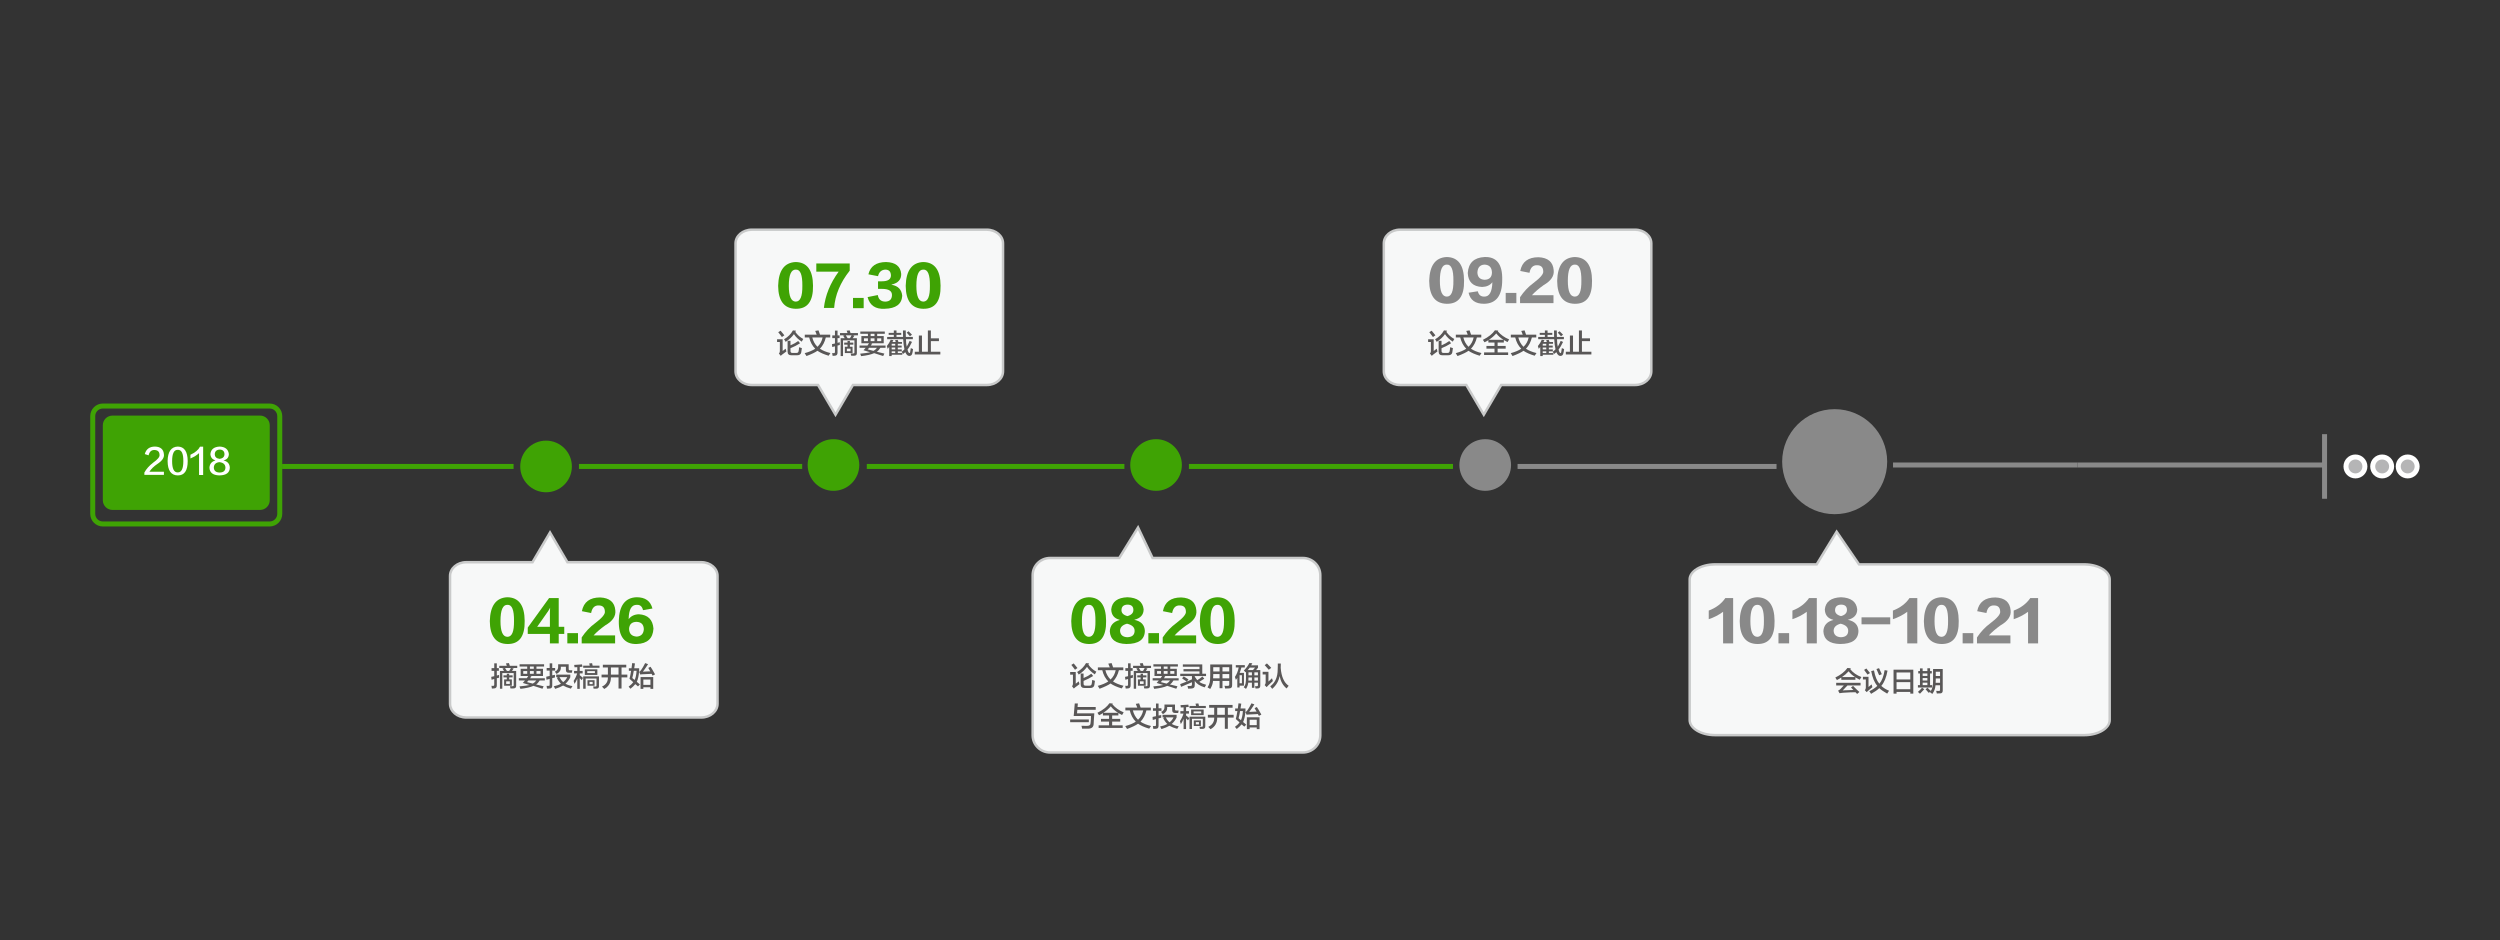 <svg width="1000" height="376" xmlns="http://www.w3.org/2000/svg">

 <rect width="100%" height="100%" fill="#333333" stroke="none"/>

 <g>
  <title>background</title>
  <rect fill="none" id="canvas_background" height="378" width="1002" y="-1" x="-1"/>
 </g>
 <g>
  <title>Layer 1</title>
  <g id="svg_1">
   <path id="svg_2" d="m843.874,288.026c0,3.329 -4.559,6.027 -10.181,6.027l-147.638,0c-5.623,0 -10.182,-2.698 -10.182,-6.027l0,-56.255c0,-3.328 4.559,-6.027 10.182,-6.027l40.619,0l7.985,-13.065l8.944,13.065l90.089,0c5.623,0 10.181,2.699 10.181,6.027l0,56.255l0.001,0z" fill="#F7F8F8"/>
   <path id="svg_3" d="m833.692,294.554l-147.637,0c-5.89,0 -10.682,-2.928 -10.682,-6.527l0,-56.255c0,-3.599 4.792,-6.527 10.682,-6.527l40.338,0l8.241,-13.485l9.232,13.485l89.826,0c5.89,0 10.681,2.928 10.681,6.527l0,56.255c0.001,3.598 -4.791,6.527 -10.681,6.527zm-147.637,-68.31c-5.338,0 -9.682,2.479 -9.682,5.527l0,56.255c0,3.048 4.343,5.527 9.682,5.527l147.637,0c5.338,0 9.681,-2.479 9.681,-5.527l0,-56.255c0,-3.048 -4.343,-5.527 -9.681,-5.527l-90.353,0l-8.657,-12.646l-7.729,12.646l-40.898,0z" fill="#C9CACA"/>
  </g>
  <g id="svg_4">
   <path id="svg_5" d="m287.011,281.521c0,3.027 -2.903,5.481 -6.484,5.481l-94.027,0c-3.581,0 -6.484,-2.454 -6.484,-5.481l0,-51.161c0,-3.027 2.903,-5.481 6.484,-5.481l26.506,0l6.997,-11.882l6.971,11.882l53.553,0c3.581,0 6.484,2.455 6.484,5.481l0,51.161z" fill="#F7F8F8"/>
   <path id="svg_6" d="m280.526,287.502l-94.027,0c-3.851,0 -6.984,-2.683 -6.984,-5.981l0,-51.161c0,-3.298 3.133,-5.981 6.984,-5.981l26.221,0l7.284,-12.369l7.256,12.369l53.267,0c3.851,0 6.984,2.683 6.984,5.981l0,51.161c0,3.298 -3.134,5.981 -6.985,5.981zm-94.027,-62.123c-3.3,0 -5.984,2.235 -5.984,4.981l0,51.161c0,2.747 2.685,4.981 5.984,4.981l94.027,0c3.3,0 5.984,-2.235 5.984,-4.981l0,-51.161c0,-2.747 -2.685,-4.981 -5.984,-4.981l-53.84,0l-6.685,-11.396l-6.71,11.396l-26.792,0z" fill="#C9CACA"/>
  </g>
  <g id="svg_7">
   <path id="svg_8" d="m528.117,294.133c0,3.792 -3.122,6.865 -6.973,6.865l-101.107,0c-3.851,0 -6.973,-3.074 -6.973,-6.865l0,-64.073c0,-3.791 3.122,-6.865 6.973,-6.865l27.66,0l7.524,-12.2l5.811,12.2l60.114,0c3.851,0 6.973,3.074 6.973,6.865l0,64.073l-0.002,0z" fill="#F7F8F8"/>
   <path id="svg_9" d="m521.145,301.499l-101.108,0c-4.121,0 -7.473,-3.304 -7.473,-7.365l0,-64.073c0,-4.061 3.353,-7.365 7.473,-7.365l27.38,0l7.86,-12.744l6.07,12.744l59.798,0c4.121,0 7.473,3.304 7.473,7.365l0,64.073c-0.001,4.06 -3.353,7.365 -7.473,7.365zm-101.108,-77.803c-3.569,0 -6.473,2.855 -6.473,6.365l0,64.073c0,3.51 2.904,6.365 6.473,6.365l101.108,0c3.569,0 6.473,-2.855 6.473,-6.365l0,-64.073c0,-3.51 -2.904,-6.365 -6.473,-6.365l-60.43,0l-5.551,-11.656l-7.188,11.656l-27.939,0z" fill="#C9CACA"/>
  </g>
  <g id="svg_10">
   <path id="svg_11" d="m660.524,97.358c0,-3.027 -2.903,-5.481 -6.484,-5.481l-94.027,0c-3.581,0 -6.484,2.454 -6.484,5.481l0,51.161c0,3.026 2.903,5.48 6.484,5.48l26.506,0l6.997,11.883l6.971,-11.882l53.553,0c3.581,0 6.484,-2.454 6.484,-5.48l0,-51.162z" fill="#F7F8F8"/>
   <path id="svg_12" d="m593.517,166.87l-7.284,-12.37l-26.221,0c-3.851,0 -6.984,-2.683 -6.984,-5.98l0,-51.162c0,-3.298 3.133,-5.981 6.984,-5.981l94.027,0c3.851,0 6.984,2.683 6.984,5.981l0,51.161c0,3.298 -3.133,5.98 -6.984,5.98l-53.267,0l-7.255,12.371zm-33.504,-74.493c-3.3,0 -5.984,2.235 -5.984,4.981l0,51.161c0,2.746 2.685,4.98 5.984,4.98l26.792,0l6.71,11.396l6.685,-11.395l53.84,0c3.3,0 5.984,-2.234 5.984,-4.98l0,-51.162c0,-2.747 -2.685,-4.981 -5.984,-4.981l-94.027,0z" fill="#C9CACA"/>
  </g>
  <g id="svg_13">
   <path id="svg_14" d="m401.213,97.358c0,-3.027 -2.903,-5.481 -6.484,-5.481l-94.027,0c-3.581,0 -6.484,2.454 -6.484,5.481l0,51.161c0,3.026 2.903,5.48 6.484,5.48l26.506,0l6.997,11.883l6.97,-11.882l53.553,0c3.581,0 6.484,-2.454 6.484,-5.48l0,-51.162l0.001,0z" fill="#F7F8F8"/>
   <path id="svg_15" d="m334.206,166.87l-7.284,-12.37l-26.221,0c-3.851,0 -6.984,-2.683 -6.984,-5.98l0,-51.162c0,-3.298 3.133,-5.981 6.984,-5.981l94.027,0c3.851,0 6.984,2.683 6.984,5.981l0,51.161c0,3.298 -3.133,5.98 -6.984,5.98l-53.267,0l-7.255,12.371zm-33.505,-74.493c-3.3,0 -5.984,2.235 -5.984,4.981l0,51.161c0,2.746 2.685,4.98 5.984,4.98l26.792,0l6.71,11.396l6.685,-11.396l53.84,0c3.3,0 5.984,-2.234 5.984,-4.98l0,-51.161c0,-2.747 -2.685,-4.981 -5.984,-4.981l-94.027,0z" fill="#C9CACA"/>
  </g>
  <g id="svg_16">
   <path id="svg_17" d="m107.898,200.101c0,2.138 -1.733,3.871 -3.871,3.871l-59.03,0c-2.138,0 -3.871,-1.733 -3.871,-3.871l0,-29.999c0,-2.138 1.733,-3.871 3.871,-3.871l59.031,0c2.138,0 3.871,1.733 3.871,3.871l0,29.999l-0.001,0z" fill="#3FA304"/>
  </g>
  <g id="svg_18">
   <path id="svg_19" d="m743.881,271.91c-0.315,-0.172 -0.759,-0.415 -1.332,-0.73c-0.172,-0.114 -0.301,-0.2 -0.387,-0.258l0,0.988l-5.629,0l0,-0.902c-0.544,0.344 -1.132,0.688 -1.762,1.031c-0.086,-0.2 -0.272,-0.501 -0.559,-0.902c-0.029,-0.057 -0.058,-0.1 -0.086,-0.129c2.177,-1.06 3.795,-2.334 4.855,-3.824l1.375,0.129l-0.258,0.344c1.031,1.347 2.521,2.406 4.469,3.18c-0.228,0.343 -0.457,0.701 -0.686,1.073zm-9.41,2.278l0,-1.074l9.754,0l0,1.074l-5.242,0c-0.659,0.688 -1.289,1.347 -1.891,1.977c0.2,0 0.501,-0.014 0.902,-0.043c1.432,-0.028 2.549,-0.071 3.352,-0.129l-0.945,-0.988l0.816,-0.645c0.286,0.287 0.73,0.73 1.332,1.332c0.544,0.487 0.945,0.859 1.203,1.117l-0.902,0.773c-0.201,-0.258 -0.416,-0.487 -0.645,-0.688c-1.318,0 -3.008,0.071 -5.07,0.215c-0.516,0.028 -0.96,0.086 -1.332,0.172l-0.559,-1.031c0.372,-0.172 0.688,-0.387 0.945,-0.645c0.344,-0.315 0.788,-0.788 1.332,-1.418l-3.05,0l0,0.001zm4.984,-5.672c-0.831,0.917 -1.733,1.69 -2.707,2.32l5.285,0c-1.06,-0.659 -1.919,-1.432 -2.578,-2.32z" fill="#595757"/>
   <path id="svg_20" d="m746.674,276.852l-0.73,-0.773c0.258,-0.286 0.387,-0.63 0.387,-1.031l0,-3.266l-1.16,0l0,-1.074l2.234,0l0,4.082c0.401,-0.315 0.816,-0.659 1.246,-1.031c0.086,0.43 0.186,0.802 0.301,1.117c-0.602,0.516 -0.688,0.587 -0.258,0.215c-0.43,0.373 -0.902,0.773 -1.418,1.203c-0.201,0.171 -0.402,0.357 -0.602,0.558zm0.344,-7.004c-0.144,-0.229 -0.373,-0.544 -0.688,-0.945c-0.287,-0.43 -0.516,-0.745 -0.688,-0.945l0.902,-0.559c0.258,0.287 0.616,0.73 1.074,1.332c0.172,0.201 0.301,0.358 0.387,0.473l-0.987,0.644zm1.418,7.691c-0.086,-0.172 -0.287,-0.473 -0.602,-0.902c-0.058,-0.058 -0.101,-0.101 -0.129,-0.129c1.346,-0.659 2.42,-1.375 3.223,-2.148c-1.175,-1.375 -1.991,-3.352 -2.449,-5.93l1.117,-0.258c0.43,2.378 1.146,4.154 2.148,5.328c1.031,-1.203 1.733,-3.022 2.105,-5.457l1.16,0.215c-0.487,2.722 -1.318,4.755 -2.492,6.102c0.831,0.773 1.862,1.418 3.094,1.934c-0.115,0.172 -0.287,0.444 -0.516,0.816c-0.086,0.172 -0.158,0.286 -0.215,0.344c-1.375,-0.773 -2.435,-1.504 -3.18,-2.191c-0.715,0.715 -1.804,1.474 -3.264,2.276zm3.222,-7.434c-0.373,-0.945 -0.73,-1.776 -1.074,-2.492l1.031,-0.344c0.458,0.945 0.831,1.748 1.117,2.406l-1.074,0.43z" fill="#595757"/>
   <path id="svg_21" d="m757.416,277.453l0,-9.582l7.906,0l0,9.582l-1.203,0l0,-0.688l-5.5,0l0,0.688l-1.203,0zm1.203,-8.465l0,2.793l5.5,0l0,-2.793l-5.5,0zm0,3.867l0,2.836l5.5,0l0,-2.836l-5.5,0z" fill="#595757"/>
   <path id="svg_22" d="m767.299,269.375l0,-0.945l0.688,0l0,-1.074l1.074,0l0,1.074l1.891,0l0,-1.117l1.074,0l0,1.117l0.688,0l0,0.945l-0.688,0l0,4.684l0.816,0l0,0.945l-5.672,0l0,-0.945l0.816,0l0,-4.684l-0.687,0zm0.687,8.121c-0.401,-0.401 -0.673,-0.645 -0.816,-0.73c0.716,-0.63 1.26,-1.188 1.633,-1.676l0.902,0.602c-0.601,0.687 -1.175,1.288 -1.719,1.804zm1.075,-8.121l0,0.988l1.891,0l0,-0.988l-1.891,0zm0,1.848l0,0.988l1.891,0l0,-0.988l-1.891,0zm0,1.847l0,0.988l1.891,0l0,-0.988l-1.891,0zm2.449,4.082c-0.144,-0.172 -0.373,-0.43 -0.688,-0.773c-0.258,-0.286 -0.458,-0.516 -0.602,-0.688l0.773,-0.602c0.487,0.487 0.931,0.917 1.332,1.289c0.659,-0.831 0.959,-2.292 0.902,-4.383l0,-4.383l3.867,0l0,8.637c0,0.716 -0.344,1.088 -1.031,1.117c-0.115,0 -0.33,0 -0.645,0c-0.315,0.028 -0.544,0.043 -0.688,0.043c-0.029,-0.086 -0.072,-0.272 -0.129,-0.559c-0.058,-0.229 -0.101,-0.401 -0.129,-0.516c0.372,0.028 0.702,0.043 0.988,0.043c0.401,0.028 0.587,-0.129 0.559,-0.473l0,-1.805l-1.805,0c-0.115,1.318 -0.544,2.478 -1.289,3.48c-0.172,-0.144 -0.416,-0.33 -0.73,-0.559c-0.086,-0.086 -0.158,-0.144 -0.215,-0.172c0.028,-0.029 0.071,-0.072 0.129,-0.129c0.028,-0.058 0.057,-0.101 0.086,-0.129l-0.685,0.562zm2.793,-5.07c0,0.344 -0.015,0.688 -0.043,1.031l1.762,0l0,-1.719l-1.719,0l0,0.688zm0,-3.394l0,1.719l1.719,0l0,-1.719l-1.719,0z" fill="#595757"/>
  </g>
  <g id="svg_23">
   <path id="svg_24" d="m196.623,268.33l0,-1.074l1.074,0l0,-1.934l1.031,0l0,1.934l0.816,0l0,1.074l-0.816,0l0,1.891l0.902,-0.258c0,0.401 0,0.773 0,1.117c-0.229,0.029 -0.53,0.101 -0.902,0.215l0,2.793c0.028,0.831 -0.344,1.26 -1.117,1.289c-0.229,0.028 -0.516,0.043 -0.859,0.043c-0.029,-0.315 -0.086,-0.688 -0.172,-1.117c0.143,0.028 0.344,0.043 0.602,0.043c0.344,0.028 0.516,-0.143 0.516,-0.516l0,-2.234l-1.074,0.301l-0.129,-1.16c0.372,-0.086 0.773,-0.172 1.203,-0.258l0,-2.148l-1.075,0l0,-0.001zm3.094,-1.118l0,-0.902l3.008,0c-0.029,-0.114 -0.086,-0.272 -0.172,-0.473c-0.058,-0.229 -0.115,-0.387 -0.172,-0.473l1.203,-0.129c0.028,0.058 0.057,0.158 0.086,0.301c0.086,0.172 0.172,0.43 0.258,0.773l2.965,0l0,0.902l-2.277,0l0.859,0.172c-0.058,0.086 -0.144,0.215 -0.258,0.387c-0.172,0.258 -0.315,0.458 -0.43,0.602l1.676,0l0,5.93c0.028,0.716 -0.344,1.074 -1.117,1.074c-0.287,0 -0.673,0 -1.16,0c-0.029,-0.229 -0.101,-0.53 -0.215,-0.902c0.372,0 0.716,0 1.031,0c0.344,0 0.501,-0.129 0.473,-0.387l0,-4.855l-4.555,0l0,6.273l-0.945,0l0,-7.133l1.633,0c-0.258,-0.458 -0.473,-0.788 -0.645,-0.988l0.73,-0.172l-1.976,0zm1.676,3.739l0,-0.816l1.332,0l0,-0.645l0.945,0l0,0.645l1.375,0l0,0.816l-1.375,0l0,0.816l1.074,0l0,2.535l-3.094,0l0,-2.535l1.074,0l0,-0.816l-1.331,0zm1.375,-2.578l-0.086,0l0.988,0c0.028,-0.057 0.086,-0.143 0.172,-0.258c0.258,-0.401 0.43,-0.702 0.516,-0.902l-2.32,0c0.314,0.458 0.558,0.845 0.73,1.16zm-0.301,4.168l0,1.031l1.461,0l0,-1.031l-1.461,0z" fill="#595757"/>
   <path id="svg_25" d="m207.838,266.611l0,-0.902l9.797,0l0,0.902l-3.051,0l0,0.902l2.621,0l0,2.879l-5.629,0l1.031,0.086c-0.172,0.287 -0.358,0.559 -0.559,0.816l5.887,0l0,0.902l-2.062,0c-0.401,0.688 -0.874,1.218 -1.418,1.59c0.945,0.258 1.948,0.501 3.008,0.73l-0.473,0.988c-0.544,-0.172 -1.347,-0.43 -2.406,-0.773c-0.544,-0.172 -0.945,-0.301 -1.203,-0.387c-1.175,0.544 -2.908,0.945 -5.199,1.203c-0.029,-0.086 -0.101,-0.258 -0.215,-0.516c-0.086,-0.229 -0.144,-0.387 -0.172,-0.473c1.833,-0.172 3.165,-0.358 3.996,-0.559c-0.344,-0.114 -0.859,-0.272 -1.547,-0.473c-0.487,-0.143 -0.859,-0.258 -1.117,-0.344c0.172,-0.172 0.387,-0.415 0.645,-0.73c0.086,-0.114 0.157,-0.2 0.215,-0.258l-2.449,0l0,-0.902l3.18,0c0.2,-0.286 0.401,-0.587 0.602,-0.902l-3.051,0l0,-2.879l2.621,0l0,-0.902l-3.052,0l0,0.002zm1.461,1.805l0,1.117l1.59,0l0,-1.117l-1.59,0zm3.824,5.027c0.602,-0.344 1.06,-0.759 1.375,-1.246l-3.137,0c-0.058,0.058 -0.144,0.158 -0.258,0.301c-0.144,0.144 -0.244,0.258 -0.301,0.344c0.459,0.114 1.232,0.315 2.321,0.601zm-1.16,-6.832l0,0.902l1.547,0l0,-0.902l-1.547,0zm0,1.805l0,1.117l1.547,0l0,-1.117l-1.547,0zm4.254,0l-1.633,0l0,1.117l1.633,0l0,-1.117z" fill="#595757"/>
   <path id="svg_26" d="m218.666,268.244l0,-1.031l1.203,0l0,-1.891l1.031,0l0,1.891l1.16,0l0,1.031l-1.16,0l0,1.891l1.074,-0.215c-0.029,0.43 -0.029,0.788 0,1.074l-1.074,0.258l0,2.922c0.028,0.831 -0.33,1.246 -1.074,1.246c-0.258,0.028 -0.602,0.043 -1.031,0.043c-0.029,-0.229 -0.072,-0.53 -0.129,-0.902c-0.029,-0.115 -0.043,-0.187 -0.043,-0.215c0.086,0 0.329,0 0.73,0c0.372,0.028 0.544,-0.129 0.516,-0.473l0,-2.32l-1.289,0.344l-0.086,-1.203c0.114,-0.028 0.286,-0.071 0.516,-0.129c0.372,-0.086 0.659,-0.143 0.859,-0.172l0,-2.148l-1.203,0l0,-0.001zm9.711,7.218c-1.232,-0.344 -2.277,-0.759 -3.137,-1.246c-0.831,0.487 -1.891,0.931 -3.18,1.332c-0.058,-0.115 -0.144,-0.287 -0.258,-0.516c-0.144,-0.229 -0.244,-0.401 -0.301,-0.516c1.146,-0.229 2.105,-0.573 2.879,-1.031c-0.716,-0.716 -1.261,-1.504 -1.633,-2.363l0.473,-0.258l-0.73,0l0,-1.031l5.629,0l0,1.074c-0.458,0.974 -1.103,1.833 -1.934,2.578c0.773,0.458 1.704,0.773 2.793,0.945c-0.115,0.172 -0.287,0.458 -0.516,0.859c-0.028,0.087 -0.057,0.145 -0.085,0.173zm-5.758,-5.886c-0.258,-0.344 -0.487,-0.645 -0.688,-0.902c0.974,-0.43 1.418,-1.146 1.332,-2.148l0,-0.816l4.211,0l0,1.805c-0.029,0.43 0.157,0.63 0.559,0.602l0.902,0c-0.058,0.201 -0.115,0.487 -0.172,0.859c0,0.058 0,0.101 0,0.129l-1.16,0c-0.859,0.029 -1.275,-0.358 -1.246,-1.16l0,-1.246l-2.02,0l0,0.301c0.058,1.086 -0.515,1.946 -1.718,2.576zm4.254,1.289l-3.094,0c0.401,0.802 0.902,1.461 1.504,1.977c0.716,-0.545 1.246,-1.204 1.59,-1.977z" fill="#595757"/>
   <path id="svg_27" d="m229.795,266.912c0,-0.114 -0.015,-0.272 -0.043,-0.473c-0.029,-0.229 -0.058,-0.387 -0.086,-0.473c0.63,-0.028 1.518,-0.086 2.664,-0.172c0.2,-0.028 0.358,-0.043 0.473,-0.043l0.172,0.945c-0.029,0 -0.072,0 -0.129,0c-0.287,0.058 -0.602,0.086 -0.945,0.086l0,1.59l1.16,0l0,0.988l-1.16,0l0,0.73c0.086,0.058 0.2,0.144 0.344,0.258c0.401,0.344 0.716,0.616 0.945,0.816l-0.516,0.902l-0.773,-0.816l0,4.297l-0.988,0l0,-4.125c-0.315,0.802 -0.688,1.519 -1.117,2.148c-0.029,-0.114 -0.072,-0.286 -0.129,-0.516c-0.086,-0.315 -0.158,-0.544 -0.215,-0.688c0.63,-0.945 1.103,-1.948 1.418,-3.008l-1.246,0l0,-0.988l1.289,0l0,-1.504l-1.118,0.046zm3.48,0.214l0,-0.859l2.621,0l-0.215,-0.902l1.16,-0.086c0.057,0.315 0.129,0.645 0.215,0.988l2.75,0l0,0.859l-6.531,0zm0,8.379l0,-4.941l6.316,0l0,3.738c0.057,0.773 -0.301,1.16 -1.074,1.16c-0.344,0 -0.702,0 -1.074,0c0,-0.029 -0.015,-0.086 -0.043,-0.172c-0.029,-0.315 -0.072,-0.559 -0.129,-0.73c0.114,0.028 0.401,0.043 0.859,0.043c0.344,0.028 0.501,-0.101 0.473,-0.387l0,-2.793l-4.34,0l0,4.082l-0.988,0zm0.645,-5.543l0,-2.234l5.027,0l0,2.234l-5.027,0zm0.988,-1.504l0,0.773l3.051,0l0,-0.773l-3.051,0zm0.086,5.844l0,-2.234l2.836,0l0,2.234l-2.836,0zm0.817,-1.547l0,0.902l1.246,0l0,-0.902l-1.246,0z" fill="#595757"/>
   <path id="svg_28" d="m241.139,266.998l0,-1.117l9.367,0l0,1.117l-1.891,0l0,2.836l2.32,0l0,1.117l-2.32,0l0,4.469l-1.203,0l0,-4.469l-3.051,0c0.028,2.091 -0.859,3.638 -2.664,4.641c-0.172,-0.201 -0.473,-0.516 -0.902,-0.945c1.633,-0.773 2.42,-2.005 2.363,-3.695l-2.535,0l0,-1.117l2.535,0l0,-2.836l-2.019,0l0,-0.001zm3.222,0l0,2.836l3.051,0l0,-2.836l-3.051,0z" fill="#595757"/>
   <path id="svg_29" d="m255.189,274.56l-1.074,-0.902c-0.458,0.573 -1.103,1.188 -1.934,1.848l-0.73,-0.859c0.802,-0.573 1.418,-1.16 1.848,-1.762l-1.504,-1.375c0.229,-0.831 0.444,-1.891 0.645,-3.18l-0.902,0l0,-1.031l1.074,0c0.086,-0.688 0.172,-1.375 0.258,-2.062l1.117,0.129c-0.086,0.401 -0.172,0.96 -0.258,1.676c0.057,-0.43 0.043,-0.344 -0.043,0.258l1.977,0l0,1.031c-0.144,1.948 -0.458,3.409 -0.945,4.383l1.246,1.074l-0.775,0.772zm-0.558,-6.23l-1.117,0c-0.172,1.089 -0.373,2.048 -0.602,2.879c0.114,0.086 0.272,0.215 0.473,0.387c0.229,0.172 0.387,0.301 0.473,0.387c0.4,-0.832 0.658,-2.049 0.773,-3.653zm1.504,1.503l-0.473,-1.074c0.258,-0.143 0.516,-0.387 0.773,-0.73c0.516,-0.716 1.06,-1.647 1.633,-2.793l1.16,0.43c-0.802,1.261 -1.49,2.263 -2.062,3.008c0.487,-0.028 1.303,-0.071 2.449,-0.129c-0.172,0.029 0,0.029 0.516,0c-0.058,-0.114 -0.158,-0.272 -0.301,-0.473c-0.229,-0.401 -0.401,-0.702 -0.516,-0.902l0.902,-0.473c0.43,0.63 0.959,1.519 1.59,2.664c0.086,0.172 0.157,0.301 0.215,0.387l-0.988,0.516c-0.115,-0.229 -0.244,-0.473 -0.387,-0.73c-1.748,0.058 -2.922,0.115 -3.523,0.172c-0.401,-0.001 -0.73,0.042 -0.988,0.127zm0.086,5.715l0,-4.727l5.07,0l0,4.727l-1.117,0l0,-0.645l-2.836,0l0,0.645l-1.117,0zm1.117,-3.738l0,2.148l2.836,0l0,-2.148l-2.836,0z" fill="#595757"/>
  </g>
  <g id="svg_30">
   <path id="svg_31" d="m312.285,142.334l-0.73,-0.945c0.258,-0.229 0.387,-0.53 0.387,-0.902l0,-3.695l-1.117,0l0,-1.074l2.234,0l0,4.684c0.086,-0.057 0.2,-0.143 0.344,-0.258c0.401,-0.315 0.688,-0.544 0.859,-0.688c0,0.058 0.014,0.129 0.043,0.215c0.057,0.201 0.143,0.501 0.258,0.902c-0.716,0.487 -1.261,0.888 -1.633,1.203c-0.259,0.2 -0.473,0.387 -0.645,0.558zm0.472,-7.519c-0.115,-0.143 -0.258,-0.344 -0.43,-0.602c-0.43,-0.573 -0.773,-1.017 -1.031,-1.332l0.945,-0.602c0.143,0.172 0.344,0.416 0.602,0.73c0.401,0.458 0.702,0.831 0.902,1.117l-0.988,0.689zm7.95,1.848c-1.318,-0.831 -2.363,-1.833 -3.137,-3.008c-0.773,1.117 -1.876,2.148 -3.309,3.094c-0.201,-0.401 -0.416,-0.745 -0.645,-1.031c1.575,-0.917 2.764,-2.105 3.566,-3.566l1.246,0.129l-0.301,0.473c0.831,1.203 1.891,2.148 3.18,2.836c-0.058,0.115 -0.158,0.287 -0.301,0.516c-0.113,0.227 -0.214,0.414 -0.299,0.557zm-4.04,5.457c-1.117,0.028 -1.662,-0.487 -1.633,-1.547l0,-4.254l1.16,0l0,1.805c1.174,-0.487 2.206,-1.06 3.094,-1.719l0.73,0.902c-1.146,0.745 -2.421,1.404 -3.824,1.977l0,1.074c-0.029,0.573 0.258,0.845 0.859,0.816l1.461,0c0.573,0.029 0.888,-0.243 0.945,-0.816c0.086,-0.344 0.143,-0.831 0.172,-1.461c0.43,0.144 0.802,0.258 1.117,0.344c-0.086,0.659 -0.172,1.246 -0.258,1.762c-0.144,0.745 -0.73,1.117 -1.762,1.117l-2.061,0z" fill="#595757"/>
   <path id="svg_32" d="m321.91,134.987l0,-1.117l4.77,0c-0.172,-0.516 -0.373,-1.017 -0.602,-1.504l1.332,-0.215c0.086,0.287 0.229,0.702 0.43,1.246c0.086,0.201 0.143,0.358 0.172,0.473l4.082,0l0,1.117l-1.762,0c-0.43,1.805 -1.218,3.309 -2.363,4.512c1.117,0.745 2.521,1.318 4.211,1.719c-0.258,0.315 -0.501,0.673 -0.73,1.074c-1.919,-0.573 -3.409,-1.231 -4.469,-1.977c-0.859,0.63 -2.32,1.332 -4.383,2.105c-0.172,-0.315 -0.416,-0.702 -0.73,-1.16c1.719,-0.458 3.122,-1.045 4.211,-1.762c-1.175,-1.203 -1.977,-2.707 -2.406,-4.512l-1.763,0l0,0.001zm5.07,3.738c1.06,-0.974 1.747,-2.22 2.062,-3.738l-4.125,0c0.344,1.461 1.032,2.707 2.063,3.738z" fill="#595757"/>
   <path id="svg_33" d="m332.91,135.245l0,-1.074l1.074,0l0,-1.934l1.031,0l0,1.934l0.816,0l0,1.074l-0.816,0l0,1.891l0.902,-0.258c0,0.401 0,0.773 0,1.117c-0.229,0.029 -0.53,0.101 -0.902,0.215l0,2.793c0.028,0.831 -0.344,1.26 -1.117,1.289c-0.229,0.028 -0.516,0.043 -0.859,0.043c-0.029,-0.315 -0.086,-0.688 -0.172,-1.117c0.143,0.028 0.344,0.043 0.602,0.043c0.344,0.028 0.516,-0.143 0.516,-0.516l0,-2.234l-1.074,0.301l-0.129,-1.16c0.372,-0.086 0.773,-0.172 1.203,-0.258l0,-2.148l-1.075,0l0,-0.001zm3.093,-1.118l0,-0.902l3.008,0c-0.029,-0.114 -0.086,-0.272 -0.172,-0.473c-0.058,-0.229 -0.115,-0.387 -0.172,-0.473l1.203,-0.129c0.028,0.058 0.057,0.158 0.086,0.301c0.086,0.172 0.172,0.43 0.258,0.773l2.965,0l0,0.902l-2.277,0l0.859,0.172c-0.058,0.086 -0.144,0.215 -0.258,0.387c-0.172,0.258 -0.315,0.458 -0.43,0.602l1.676,0l0,5.93c0.028,0.716 -0.344,1.074 -1.117,1.074c-0.287,0 -0.673,0 -1.16,0c-0.029,-0.229 -0.101,-0.53 -0.215,-0.902c0.372,0 0.716,0 1.031,0c0.344,0 0.501,-0.129 0.473,-0.387l0,-4.855l-4.555,0l0,6.273l-0.945,0l0,-7.133l1.633,0c-0.258,-0.458 -0.473,-0.788 -0.645,-0.988l0.73,-0.172l-1.976,0zm1.676,3.739l0,-0.816l1.332,0l0,-0.645l0.945,0l0,0.645l1.375,0l0,0.816l-1.375,0l0,0.816l1.074,0l0,2.535l-3.094,0l0,-2.535l1.074,0l0,-0.816l-1.331,0zm1.375,-2.578l-0.086,0l0.988,0c0.028,-0.057 0.086,-0.143 0.172,-0.258c0.258,-0.401 0.43,-0.702 0.516,-0.902l-2.32,0c0.315,0.458 0.558,0.845 0.73,1.16zm-0.301,4.168l0,1.031l1.461,0l0,-1.031l-1.461,0z" fill="#595757"/>
   <path id="svg_34" d="m344.125,133.526l0,-0.902l9.797,0l0,0.902l-3.051,0l0,0.902l2.621,0l0,2.879l-5.629,0l1.031,0.086c-0.172,0.287 -0.358,0.559 -0.559,0.816l5.887,0l0,0.902l-2.062,0c-0.401,0.688 -0.874,1.218 -1.418,1.59c0.945,0.258 1.948,0.501 3.008,0.73l-0.473,0.988c-0.544,-0.172 -1.347,-0.43 -2.406,-0.773c-0.544,-0.172 -0.945,-0.301 -1.203,-0.387c-1.175,0.544 -2.908,0.945 -5.199,1.203c-0.029,-0.086 -0.101,-0.258 -0.215,-0.516c-0.086,-0.229 -0.144,-0.387 -0.172,-0.473c1.833,-0.172 3.165,-0.358 3.996,-0.559c-0.344,-0.114 -0.859,-0.272 -1.547,-0.473c-0.487,-0.143 -0.859,-0.258 -1.117,-0.344c0.172,-0.172 0.387,-0.415 0.645,-0.73c0.086,-0.114 0.157,-0.2 0.215,-0.258l-2.449,0l0,-0.902l3.18,0c0.2,-0.286 0.401,-0.587 0.602,-0.902l-3.051,0l0,-2.879l2.621,0l0,-0.902l-3.052,0l0,0.002zm1.46,1.805l0,1.117l1.59,0l0,-1.117l-1.59,0zm3.825,5.027c0.602,-0.344 1.06,-0.759 1.375,-1.246l-3.137,0c-0.058,0.058 -0.144,0.158 -0.258,0.301c-0.144,0.144 -0.244,0.258 -0.301,0.344c0.458,0.114 1.232,0.315 2.321,0.601zm-1.16,-6.832l0,0.902l1.547,0l0,-0.902l-1.547,0zm0,1.805l0,1.117l1.547,0l0,-1.117l-1.547,0zm4.253,0l-1.633,0l0,1.117l1.633,0l0,-1.117z" fill="#595757"/>
   <path id="svg_35" d="m355.683,142.42l0,-3.609c-0.058,0.058 -0.129,0.129 -0.215,0.215s-0.215,0.258 -0.387,0.516c-0.115,-0.344 -0.229,-0.716 -0.344,-1.117c0.659,-0.773 1.174,-1.618 1.547,-2.535l1.074,0.172c-0.029,0.086 -0.086,0.201 -0.172,0.344c-0.086,0.172 -0.158,0.301 -0.215,0.387l1.332,0l-0.258,-0.73l1.031,-0.129l0.301,0.859l1.418,0l0,0.73l-1.676,0l0,0.73l1.547,0l0,0.773l-1.547,0l0,0.73l1.59,0l0,0.773l-1.59,0l0,0.688l1.805,0l0,0.688l-4.254,0l0,0.516l-0.987,0l0,-0.001zm-0.215,-8.464l0,-0.816l2.062,0l0,-0.945l1.074,0l0,0.945l1.891,0l0,0.816l-1.891,0l0,0.816l2.621,0c0,-1.146 -0.015,-2.005 -0.043,-2.578l1.117,0c0,1.232 0.014,2.091 0.043,2.578l2.793,0l0,0.902l-2.75,0c0.028,1.318 0.129,2.32 0.301,3.008c0.43,-0.745 0.816,-1.518 1.16,-2.32l0.945,0.43c-0.63,1.347 -1.232,2.378 -1.805,3.094l0.086,0.129c0.2,0.802 0.444,1.203 0.73,1.203c0.143,0 0.229,-0.114 0.258,-0.344c0.086,-0.401 0.172,-0.945 0.258,-1.633c0.401,0.201 0.702,0.33 0.902,0.387c-0.086,0.773 -0.187,1.347 -0.301,1.719c-0.144,0.659 -0.516,1.002 -1.117,1.031c-0.688,0.028 -1.246,-0.473 -1.676,-1.504c-0.229,0.229 -0.516,0.458 -0.859,0.688c-0.058,-0.086 -0.158,-0.215 -0.301,-0.387c-0.172,-0.2 -0.287,-0.344 -0.344,-0.43c0.487,-0.344 0.874,-0.688 1.16,-1.031c-0.258,-1.088 -0.43,-2.435 -0.516,-4.039l-6.402,0l0,-0.902l2.664,0l0,-0.816l-2.06,0l0,-0.001zm1.203,3.566l0,0.73l1.418,0l0,-0.73l-1.418,0zm0,1.504l0,0.73l1.418,0l0,-0.73l-1.418,0zm0,1.504l0,0.688l1.418,0l0,-0.688l-1.418,0zm7.305,-6.016c-0.344,-0.43 -0.773,-0.917 -1.289,-1.461l0.73,-0.559c0.544,0.487 1.002,0.945 1.375,1.375l-0.816,0.645z" fill="#595757"/>
   <path id="svg_36" d="m365.91,141.776l0,-1.074l1.633,0l0,-6.488l1.246,0l0,6.488l2.363,0l0,-8.508l1.203,0l0,3.137l3.223,0l0,1.117l-3.223,0l0,4.254l3.781,0l0,1.074l-10.226,0z" fill="#595757"/>
  </g>
  <g id="svg_37">
   <path id="svg_38" d="m572.705,142.334l-0.73,-0.945c0.258,-0.229 0.387,-0.53 0.387,-0.902l0,-3.695l-1.117,0l0,-1.074l2.234,0l0,4.684c0.086,-0.057 0.2,-0.143 0.344,-0.258c0.401,-0.315 0.688,-0.544 0.859,-0.688c0,0.058 0.014,0.129 0.043,0.215c0.057,0.201 0.143,0.501 0.258,0.902c-0.716,0.487 -1.261,0.888 -1.633,1.203c-0.258,0.2 -0.473,0.387 -0.645,0.558zm0.473,-7.519c-0.115,-0.143 -0.258,-0.344 -0.43,-0.602c-0.43,-0.573 -0.773,-1.017 -1.031,-1.332l0.945,-0.602c0.143,0.172 0.344,0.416 0.602,0.73c0.401,0.458 0.702,0.831 0.902,1.117l-0.988,0.689zm7.949,1.848c-1.318,-0.831 -2.363,-1.833 -3.137,-3.008c-0.773,1.117 -1.876,2.148 -3.309,3.094c-0.201,-0.401 -0.416,-0.745 -0.645,-1.031c1.575,-0.917 2.764,-2.105 3.566,-3.566l1.246,0.129l-0.301,0.473c0.831,1.203 1.891,2.148 3.18,2.836c-0.058,0.115 -0.158,0.287 -0.301,0.516c-0.113,0.227 -0.213,0.414 -0.299,0.557zm-4.039,5.457c-1.117,0.028 -1.662,-0.487 -1.633,-1.547l0,-4.254l1.16,0l0,1.805c1.174,-0.487 2.206,-1.06 3.094,-1.719l0.73,0.902c-1.146,0.745 -2.421,1.404 -3.824,1.977l0,1.074c-0.029,0.573 0.258,0.845 0.859,0.816l1.461,0c0.573,0.029 0.888,-0.243 0.945,-0.816c0.086,-0.344 0.143,-0.831 0.172,-1.461c0.43,0.144 0.802,0.258 1.117,0.344c-0.086,0.659 -0.172,1.246 -0.258,1.762c-0.144,0.745 -0.73,1.117 -1.762,1.117l-2.061,0z" fill="#595757"/>
   <path id="svg_39" d="m582.33,134.987l0,-1.117l4.77,0c-0.172,-0.516 -0.373,-1.017 -0.602,-1.504l1.332,-0.215c0.086,0.287 0.229,0.702 0.43,1.246c0.086,0.201 0.143,0.358 0.172,0.473l4.082,0l0,1.117l-1.762,0c-0.43,1.805 -1.218,3.309 -2.363,4.512c1.117,0.745 2.521,1.318 4.211,1.719c-0.258,0.315 -0.501,0.673 -0.73,1.074c-1.919,-0.573 -3.409,-1.231 -4.469,-1.977c-0.859,0.63 -2.32,1.332 -4.383,2.105c-0.172,-0.315 -0.416,-0.702 -0.73,-1.16c1.719,-0.458 3.122,-1.045 4.211,-1.762c-1.175,-1.203 -1.977,-2.707 -2.406,-4.512l-1.763,0l0,0.001zm5.07,3.738c1.06,-0.974 1.747,-2.22 2.062,-3.738l-4.125,0c0.345,1.461 1.032,2.707 2.063,3.738z" fill="#595757"/>
   <path id="svg_40" d="m602.998,136.834c-0.544,-0.286 -1.031,-0.559 -1.461,-0.816l0,0.988l-2.492,0l0,1.375l3.223,0l0,1.074l-3.223,0l0,1.504l4.211,0l0,1.031l-9.625,0l0,-1.031l4.168,0l0,-1.504l-3.223,0l0,-1.074l3.223,0l0,-1.375l-2.449,0l0,-0.945c-0.458,0.315 -0.974,0.602 -1.547,0.859c-0.172,-0.286 -0.387,-0.616 -0.645,-0.988c2.234,-1.117 3.838,-2.392 4.812,-3.824l1.332,0.129l-0.172,0.301c1.146,1.375 2.649,2.449 4.512,3.223c-0.029,0.029 -0.058,0.086 -0.086,0.172c-0.257,0.429 -0.444,0.73 -0.558,0.901zm-4.512,-3.48c-0.773,0.945 -1.762,1.805 -2.965,2.578l5.887,0c-1.175,-0.716 -2.148,-1.575 -2.922,-2.578z" fill="#595757"/>
   <path id="svg_41" d="m604.33,134.987l0,-1.117l4.77,0c-0.172,-0.516 -0.373,-1.017 -0.602,-1.504l1.332,-0.215c0.086,0.287 0.229,0.702 0.43,1.246c0.086,0.201 0.143,0.358 0.172,0.473l4.082,0l0,1.117l-1.762,0c-0.43,1.805 -1.218,3.309 -2.363,4.512c1.117,0.745 2.521,1.318 4.211,1.719c-0.258,0.315 -0.501,0.673 -0.73,1.074c-1.919,-0.573 -3.409,-1.231 -4.469,-1.977c-0.859,0.63 -2.32,1.332 -4.383,2.105c-0.172,-0.315 -0.416,-0.702 -0.73,-1.16c1.719,-0.458 3.122,-1.045 4.211,-1.762c-1.175,-1.203 -1.977,-2.707 -2.406,-4.512l-1.763,0l0,0.001zm5.07,3.738c1.06,-0.974 1.747,-2.22 2.062,-3.738l-4.125,0c0.345,1.461 1.032,2.707 2.063,3.738z" fill="#595757"/>
   <path id="svg_42" d="m616.104,142.42l0,-3.609c-0.058,0.058 -0.129,0.129 -0.215,0.215s-0.215,0.258 -0.387,0.516c-0.115,-0.344 -0.229,-0.716 -0.344,-1.117c0.659,-0.773 1.174,-1.618 1.547,-2.535l1.074,0.172c-0.029,0.086 -0.086,0.201 -0.172,0.344c-0.086,0.172 -0.158,0.301 -0.215,0.387l1.332,0l-0.258,-0.73l1.031,-0.129l0.301,0.859l1.418,0l0,0.73l-1.676,0l0,0.73l1.547,0l0,0.773l-1.547,0l0,0.73l1.59,0l0,0.773l-1.59,0l0,0.688l1.805,0l0,0.688l-4.254,0l0,0.516l-0.987,0l0,-0.001zm-0.215,-8.464l0,-0.816l2.062,0l0,-0.945l1.074,0l0,0.945l1.891,0l0,0.816l-1.891,0l0,0.816l2.621,0c0,-1.146 -0.015,-2.005 -0.043,-2.578l1.117,0c0,1.232 0.014,2.091 0.043,2.578l2.793,0l0,0.902l-2.75,0c0.028,1.318 0.129,2.32 0.301,3.008c0.43,-0.745 0.816,-1.518 1.16,-2.32l0.945,0.43c-0.63,1.347 -1.232,2.378 -1.805,3.094l0.086,0.129c0.2,0.802 0.444,1.203 0.73,1.203c0.143,0 0.229,-0.114 0.258,-0.344c0.086,-0.401 0.172,-0.945 0.258,-1.633c0.401,0.201 0.702,0.33 0.902,0.387c-0.086,0.773 -0.187,1.347 -0.301,1.719c-0.144,0.659 -0.516,1.002 -1.117,1.031c-0.688,0.028 -1.246,-0.473 -1.676,-1.504c-0.229,0.229 -0.516,0.458 -0.859,0.688c-0.058,-0.086 -0.158,-0.215 -0.301,-0.387c-0.172,-0.2 -0.287,-0.344 -0.344,-0.43c0.487,-0.344 0.874,-0.688 1.16,-1.031c-0.258,-1.088 -0.43,-2.435 -0.516,-4.039l-6.402,0l0,-0.902l2.664,0l0,-0.816l-2.06,0l0,-0.001zm1.203,3.566l0,0.73l1.418,0l0,-0.73l-1.418,0zm0,1.504l0,0.73l1.418,0l0,-0.73l-1.418,0zm0,1.504l0,0.688l1.418,0l0,-0.688l-1.418,0zm7.304,-6.016c-0.344,-0.43 -0.773,-0.917 -1.289,-1.461l0.73,-0.559c0.544,0.487 1.002,0.945 1.375,1.375l-0.816,0.645z" fill="#595757"/>
   <path id="svg_43" d="m626.33,141.776l0,-1.074l1.633,0l0,-6.488l1.246,0l0,6.488l2.363,0l0,-8.508l1.203,0l0,3.137l3.223,0l0,1.117l-3.223,0l0,4.254l3.781,0l0,1.074l-10.226,0z" fill="#595757"/>
  </g>
  <g id="svg_44">
   <path id="svg_45" d="m209.871,248.33c0.109,6.29 -2.215,9.378 -6.973,9.27c-4.594,-0.11 -6.919,-3.171 -6.973,-9.188c0.164,-6.124 2.488,-9.296 6.973,-9.516c4.594,0.055 6.917,3.199 6.973,9.434zm-4.266,0.082c0.054,-4.43 -0.82,-6.589 -2.625,-6.48c-1.86,-0.054 -2.789,2.106 -2.789,6.48c0,4.212 0.929,6.316 2.789,6.316c1.805,0 2.679,-2.104 2.625,-6.316z" fill="#3FA304"/>
   <path id="svg_46" d="m225.703,253.58l-2.215,0l0,3.773l-3.527,0l0,-3.773l-8.859,0l0,-2.543l8.531,-11.812l3.855,0l0,11.484l2.215,0l0,2.871zm-5.661,-10.5c-0.164,0.383 -0.41,0.82 -0.738,1.312l-4.43,6.316l5.086,0l0,-5.742c0,-0.82 0.027,-1.448 0.082,-1.886z" fill="#3FA304"/>
   <path id="svg_47" d="m231.199,257.353l-4.266,0l0,-4.102l4.266,0l0,4.102z" fill="#3FA304"/>
   <path id="svg_48" d="m237.433,254.154l8.613,0l0,3.199l-13.371,0l0,-2.379c1.53,-2.297 3.308,-4.184 5.332,-5.66c2.843,-2.133 4.155,-3.718 3.938,-4.758c-0.055,-1.585 -0.875,-2.379 -2.461,-2.379c-1.641,-0.054 -2.653,0.958 -3.035,3.035l-3.691,-0.738c0.71,-3.663 3.144,-5.496 7.301,-5.496c3.773,0.164 5.796,1.887 6.07,5.168c0.273,2.297 -1.066,4.294 -4.02,5.988c-1.915,1.368 -3.474,2.707 -4.676,4.02z" fill="#3FA304"/>
   <path id="svg_49" d="m260.976,243.408l-3.773,0.656c-0.328,-1.477 -1.148,-2.187 -2.461,-2.133c-2.133,-0.054 -3.228,1.86 -3.281,5.742c0.929,-1.257 2.297,-1.914 4.102,-1.969c3.609,0.219 5.55,2.133 5.824,5.742c-0.219,3.938 -2.434,5.988 -6.645,6.152c-4.922,0.164 -7.329,-2.925 -7.219,-9.27c0.164,-6.124 2.543,-9.27 7.137,-9.434c3.445,0.002 5.549,1.507 6.316,4.514zm-3.445,8.285c-0.055,-1.914 -1.04,-2.898 -2.953,-2.953c-1.86,0.055 -2.844,0.984 -2.953,2.789c0.054,1.969 1.093,3.008 3.117,3.117c1.749,-0.164 2.678,-1.148 2.789,-2.953z" fill="#3FA304"/>
  </g>
  <g id="svg_50">
   <path id="svg_51" d="m325.207,114.244c0.109,6.29 -2.215,9.378 -6.973,9.27c-4.594,-0.11 -6.919,-3.171 -6.973,-9.188c0.164,-6.124 2.488,-9.296 6.973,-9.516c4.594,0.056 6.918,3.2 6.973,9.434zm-4.266,0.082c0.054,-4.43 -0.82,-6.589 -2.625,-6.48c-1.86,-0.054 -2.789,2.106 -2.789,6.48c0,4.212 0.929,6.316 2.789,6.316c1.805,0.001 2.679,-2.104 2.625,-6.316z" fill="#3FA304"/>
   <path id="svg_52" d="m333.656,123.186l-4.102,0c0.546,-5.031 2.515,-9.871 5.906,-14.52l-8.941,0l0,-3.281l13.371,0l0,2.871c-3.773,4.758 -5.852,9.735 -6.234,14.93z" fill="#3FA304"/>
   <path id="svg_53" d="m345.469,123.268l-4.266,0l0,-4.102l4.266,0l0,4.102z" fill="#3FA304"/>
   <path id="svg_54" d="m347.027,118.838l4.102,-0.82c0.273,1.751 1.284,2.625 3.035,2.625c1.694,-0.054 2.57,-0.902 2.625,-2.543c0.054,-1.694 -1.259,-2.543 -3.938,-2.543l-1.641,0l0,-3.035l1.559,0c2.406,0 3.609,-0.792 3.609,-2.379c-0.055,-1.53 -0.82,-2.297 -2.297,-2.297c-1.532,0.11 -2.489,0.984 -2.871,2.625l-3.855,-0.738c0.765,-3.226 3.117,-4.867 7.055,-4.922c3.773,0.11 5.796,1.696 6.07,4.758c0.054,2.243 -1.23,3.665 -3.855,4.266l0,0.082c2.625,0.438 4.046,1.915 4.266,4.43c-0.219,3.335 -2.543,5.058 -6.973,5.168c-3.72,0.216 -6.017,-1.342 -6.891,-4.677z" fill="#3FA304"/>
   <path id="svg_55" d="m376.23,114.244c0.109,6.29 -2.215,9.378 -6.973,9.27c-4.594,-0.11 -6.919,-3.171 -6.973,-9.188c0.164,-6.124 2.488,-9.296 6.973,-9.516c4.595,0.056 6.918,3.2 6.973,9.434zm-4.265,0.082c0.054,-4.43 -0.82,-6.589 -2.625,-6.48c-1.86,-0.054 -2.789,2.106 -2.789,6.48c0,4.212 0.929,6.316 2.789,6.316c1.805,0.001 2.679,-2.104 2.625,-6.316z" fill="#3FA304"/>
  </g>
  <g id="svg_56">
   <path id="svg_57" d="m442.443,248.33c0.109,6.29 -2.215,9.378 -6.973,9.27c-4.594,-0.11 -6.919,-3.171 -6.973,-9.188c0.164,-6.124 2.488,-9.296 6.973,-9.516c4.594,0.055 6.918,3.199 6.973,9.434zm-4.265,0.082c0.054,-4.43 -0.82,-6.589 -2.625,-6.48c-1.86,-0.054 -2.789,2.106 -2.789,6.48c0,4.212 0.929,6.316 2.789,6.316c1.804,0 2.678,-2.104 2.625,-6.316z" fill="#3FA304"/>
   <path id="svg_58" d="m447.857,248.001l0,-0.082c-2.188,-0.546 -3.31,-1.94 -3.363,-4.184c0.328,-3.062 2.488,-4.676 6.48,-4.84c3.991,0.164 6.152,1.778 6.48,4.84c0,2.188 -1.259,3.583 -3.773,4.184c2.734,0.547 4.155,2.024 4.266,4.43c-0.055,3.499 -2.516,5.25 -7.383,5.25c-4.266,-0.11 -6.48,-1.805 -6.645,-5.086c0.11,-2.35 1.422,-3.855 3.938,-4.512zm5.989,4.43c0.054,-1.477 -0.958,-2.461 -3.035,-2.953c-1.86,0.492 -2.789,1.45 -2.789,2.871c0.109,1.587 1.066,2.434 2.871,2.543c1.913,-0.054 2.898,-0.874 2.953,-2.461zm-0.492,-8.449c0,-1.421 -0.793,-2.133 -2.379,-2.133c-1.532,0.055 -2.325,0.767 -2.379,2.133c-0.055,1.204 0.738,2.024 2.379,2.461c1.585,-0.437 2.379,-1.257 2.379,-2.461z" fill="#3FA304"/>
   <path id="svg_59" d="m463.607,257.353l-4.266,0l0,-4.102l4.266,0l0,4.102z" fill="#3FA304"/>
   <path id="svg_60" d="m469.842,254.154l8.613,0l0,3.199l-13.371,0l0,-2.379c1.53,-2.297 3.308,-4.184 5.332,-5.66c2.843,-2.133 4.155,-3.718 3.938,-4.758c-0.055,-1.585 -0.875,-2.379 -2.461,-2.379c-1.641,-0.054 -2.653,0.958 -3.035,3.035l-3.691,-0.738c0.71,-3.663 3.144,-5.496 7.301,-5.496c3.773,0.164 5.796,1.887 6.07,5.168c0.273,2.297 -1.066,4.294 -4.02,5.988c-1.915,1.368 -3.474,2.707 -4.676,4.02z" fill="#3FA304"/>
   <path id="svg_61" d="m493.877,248.33c0.109,6.29 -2.215,9.378 -6.973,9.27c-4.594,-0.11 -6.919,-3.171 -6.973,-9.188c0.164,-6.124 2.488,-9.296 6.973,-9.516c4.594,0.055 6.918,3.199 6.973,9.434zm-4.266,0.082c0.054,-4.43 -0.82,-6.589 -2.625,-6.48c-1.86,-0.054 -2.789,2.106 -2.789,6.48c0,4.212 0.929,6.316 2.789,6.316c1.805,0 2.679,-2.104 2.625,-6.316z" fill="#3FA304"/>
  </g>
  <g id="svg_62">
   <path id="svg_63" d="m429.521,275.419l-0.73,-0.945c0.258,-0.229 0.387,-0.53 0.387,-0.902l0,-3.695l-1.117,0l0,-1.074l2.234,0l0,4.684c0.086,-0.057 0.2,-0.143 0.344,-0.258c0.401,-0.315 0.688,-0.544 0.859,-0.688c0,0.058 0.014,0.129 0.043,0.215c0.057,0.201 0.143,0.501 0.258,0.902c-0.716,0.487 -1.261,0.888 -1.633,1.203c-0.258,0.2 -0.473,0.387 -0.645,0.558zm0.473,-7.519c-0.115,-0.143 -0.258,-0.344 -0.43,-0.602c-0.43,-0.573 -0.773,-1.017 -1.031,-1.332l0.945,-0.602c0.143,0.172 0.344,0.416 0.602,0.73c0.401,0.458 0.702,0.831 0.902,1.117l-0.988,0.689zm7.949,1.848c-1.318,-0.831 -2.363,-1.833 -3.137,-3.008c-0.773,1.117 -1.876,2.148 -3.309,3.094c-0.201,-0.401 -0.416,-0.745 -0.645,-1.031c1.575,-0.917 2.764,-2.105 3.566,-3.566l1.246,0.129l-0.301,0.473c0.831,1.203 1.891,2.148 3.18,2.836c-0.058,0.115 -0.158,0.287 -0.301,0.516c-0.113,0.227 -0.213,0.413 -0.299,0.557zm-4.039,5.457c-1.117,0.028 -1.662,-0.487 -1.633,-1.547l0,-4.254l1.16,0l0,1.805c1.174,-0.487 2.206,-1.06 3.094,-1.719l0.73,0.902c-1.146,0.745 -2.421,1.404 -3.824,1.977l0,1.074c-0.029,0.573 0.258,0.845 0.859,0.816l1.461,0c0.573,0.029 0.888,-0.243 0.945,-0.816c0.086,-0.344 0.143,-0.831 0.172,-1.461c0.43,0.144 0.802,0.258 1.117,0.344c-0.086,0.659 -0.172,1.246 -0.258,1.762c-0.144,0.745 -0.73,1.117 -1.762,1.117l-2.061,0z" fill="#595757"/>
   <path id="svg_64" d="m439.146,268.072l0,-1.117l4.77,0c-0.172,-0.516 -0.373,-1.017 -0.602,-1.504l1.332,-0.215c0.086,0.287 0.229,0.702 0.43,1.246c0.086,0.201 0.143,0.358 0.172,0.473l4.082,0l0,1.117l-1.762,0c-0.43,1.805 -1.218,3.309 -2.363,4.512c1.117,0.745 2.521,1.318 4.211,1.719c-0.258,0.315 -0.501,0.673 -0.73,1.074c-1.919,-0.573 -3.409,-1.231 -4.469,-1.977c-0.859,0.63 -2.32,1.332 -4.383,2.105c-0.172,-0.315 -0.416,-0.702 -0.73,-1.16c1.719,-0.458 3.122,-1.045 4.211,-1.762c-1.175,-1.203 -1.977,-2.707 -2.406,-4.512l-1.763,0l0,0.001zm5.071,3.738c1.06,-0.974 1.747,-2.22 2.062,-3.738l-4.125,0c0.344,1.461 1.032,2.707 2.063,3.738z" fill="#595757"/>
   <path id="svg_65" d="m450.146,268.33l0,-1.074l1.074,0l0,-1.934l1.031,0l0,1.934l0.816,0l0,1.074l-0.816,0l0,1.891l0.902,-0.258c0,0.401 0,0.773 0,1.117c-0.229,0.029 -0.53,0.101 -0.902,0.215l0,2.793c0.028,0.831 -0.344,1.26 -1.117,1.289c-0.229,0.028 -0.516,0.043 -0.859,0.043c-0.029,-0.315 -0.086,-0.688 -0.172,-1.117c0.143,0.028 0.344,0.043 0.602,0.043c0.344,0.028 0.516,-0.143 0.516,-0.516l0,-2.234l-1.074,0.301l-0.129,-1.16c0.372,-0.086 0.773,-0.172 1.203,-0.258l0,-2.148l-1.075,0l0,-0.001zm3.094,-1.118l0,-0.902l3.008,0c-0.029,-0.114 -0.086,-0.272 -0.172,-0.473c-0.058,-0.229 -0.115,-0.387 -0.172,-0.473l1.203,-0.129c0.028,0.058 0.057,0.158 0.086,0.301c0.086,0.172 0.172,0.43 0.258,0.773l2.965,0l0,0.902l-2.277,0l0.859,0.172c-0.058,0.086 -0.144,0.215 -0.258,0.387c-0.172,0.258 -0.315,0.458 -0.43,0.602l1.676,0l0,5.93c0.028,0.716 -0.344,1.074 -1.117,1.074c-0.287,0 -0.673,0 -1.16,0c-0.029,-0.229 -0.101,-0.53 -0.215,-0.902c0.372,0 0.716,0 1.031,0c0.344,0 0.501,-0.129 0.473,-0.387l0,-4.855l-4.555,0l0,6.273l-0.945,0l0,-7.133l1.633,0c-0.258,-0.458 -0.473,-0.788 -0.645,-0.988l0.73,-0.172l-1.976,0zm1.676,3.739l0,-0.816l1.332,0l0,-0.645l0.945,0l0,0.645l1.375,0l0,0.816l-1.375,0l0,0.816l1.074,0l0,2.535l-3.094,0l0,-2.535l1.074,0l0,-0.816l-1.331,0zm1.375,-2.578l-0.086,0l0.988,0c0.028,-0.057 0.086,-0.143 0.172,-0.258c0.258,-0.401 0.43,-0.702 0.516,-0.902l-2.32,0c0.314,0.458 0.558,0.845 0.73,1.16zm-0.301,4.168l0,1.031l1.461,0l0,-1.031l-1.461,0z" fill="#595757"/>
   <path id="svg_66" d="m461.361,266.611l0,-0.902l9.797,0l0,0.902l-3.051,0l0,0.902l2.621,0l0,2.879l-5.628,0l1.031,0.086c-0.172,0.287 -0.358,0.559 -0.559,0.816l5.887,0l0,0.902l-2.062,0c-0.401,0.688 -0.874,1.218 -1.418,1.59c0.945,0.258 1.948,0.501 3.008,0.73l-0.473,0.988c-0.544,-0.172 -1.347,-0.43 -2.406,-0.773c-0.544,-0.172 -0.945,-0.301 -1.203,-0.387c-1.175,0.544 -2.908,0.945 -5.199,1.203c-0.029,-0.086 -0.101,-0.258 -0.215,-0.516c-0.086,-0.229 -0.144,-0.387 -0.172,-0.473c1.833,-0.172 3.165,-0.358 3.996,-0.559c-0.344,-0.114 -0.859,-0.272 -1.547,-0.473c-0.487,-0.143 -0.859,-0.258 -1.117,-0.344c0.172,-0.172 0.387,-0.415 0.645,-0.73c0.086,-0.114 0.157,-0.2 0.215,-0.258l-2.449,0l0,-0.902l3.18,0c0.2,-0.286 0.401,-0.587 0.602,-0.902l-3.051,0l0,-2.879l2.621,0l0,-0.902l-3.053,0l0,0.002zm1.461,1.805l0,1.117l1.59,0l0,-1.117l-1.59,0zm3.824,5.027c0.602,-0.344 1.06,-0.759 1.375,-1.246l-3.137,0c-0.058,0.058 -0.144,0.158 -0.258,0.301c-0.144,0.144 -0.244,0.258 -0.301,0.344c0.459,0.114 1.233,0.315 2.321,0.601zm-1.16,-6.832l0,0.902l1.547,0l0,-0.902l-1.547,0zm0,1.805l0,1.117l1.547,0l0,-1.117l-1.547,0zm4.254,0l-1.633,0l0,1.117l1.633,0l0,-1.117z" fill="#595757"/>
   <path id="svg_67" d="m473.393,268.544l0,-0.902l6.402,0l0,-0.945l-6.66,0l0,-0.945l7.777,0l0,3.738l1.504,0l0,0.945l-4.512,0l0,0.258c0.344,0.544 0.673,1.003 0.988,1.375c0.773,-0.458 1.461,-0.945 2.062,-1.461l0.773,0.859c-0.172,0.115 -0.444,0.287 -0.816,0.516c-0.516,0.344 -0.917,0.602 -1.203,0.773c0.716,0.487 1.633,0.874 2.75,1.16c-0.058,0.086 -0.129,0.215 -0.215,0.387c-0.086,0.086 -0.215,0.301 -0.387,0.645c-1.891,-0.573 -3.208,-1.432 -3.953,-2.578l0,1.59c0.057,0.945 -0.401,1.432 -1.375,1.461c-0.573,0 -1.003,0.014 -1.289,0.043c-0.029,-0.201 -0.086,-0.473 -0.172,-0.816c-0.029,-0.115 -0.058,-0.201 -0.086,-0.258c0.344,0 0.702,0 1.074,0c0.516,0.028 0.759,-0.186 0.73,-0.645l0,-0.859l-4.34,1.848l-0.387,-1.074c0.114,-0.028 0.286,-0.1 0.516,-0.215c0.458,-0.172 1.16,-0.444 2.105,-0.816c-0.258,-0.2 -0.716,-0.516 -1.375,-0.945c-0.201,-0.143 -0.358,-0.258 -0.473,-0.344l0.645,-0.773c0.172,0.115 0.43,0.272 0.773,0.473c0.516,0.315 0.902,0.559 1.16,0.73l-0.688,0.859c0.688,-0.315 1.375,-0.616 2.062,-0.902l0,-1.289l-4.684,0l0,-0.945l7.691,0l0,-0.945l-6.397,0l0,-0.003z" fill="#595757"/>
   <path id="svg_68" d="m484.092,275.591c-0.115,-0.058 -0.287,-0.158 -0.516,-0.301c-0.258,-0.144 -0.444,-0.258 -0.559,-0.344c0.43,-0.659 0.716,-1.303 0.859,-1.934c0.143,-0.63 0.215,-1.575 0.215,-2.836l0,-4.383l8.766,0l0,8.207c0.057,0.945 -0.416,1.403 -1.418,1.375c-0.373,0.028 -0.831,0.043 -1.375,0.043c-0.029,-0.086 -0.058,-0.215 -0.086,-0.387c-0.058,-0.315 -0.115,-0.559 -0.172,-0.73c0.143,0 0.344,0.014 0.602,0.043c0.258,0 0.444,0 0.559,0c0.516,0.028 0.759,-0.157 0.73,-0.559l0,-1.418l-2.707,0l0,2.922l-1.16,0l0,-2.922l-2.621,0c-0.058,1.033 -0.43,2.107 -1.117,3.224zm1.203,-5.414c0,0.144 -0.015,0.358 -0.043,0.645c0,0.229 0,0.401 0,0.516l2.578,0l0,-1.719l-2.535,0l0,0.558zm0,-3.308l0,1.719l2.535,0l0,-1.719l-2.535,0zm6.402,0l-2.707,0l0,1.719l2.707,0l0,-1.719zm-2.707,2.75l0,1.719l2.707,0l0,-1.719l-2.707,0z" fill="#595757"/>
   <path id="svg_69" d="m494.318,266.998l0,-0.945l3.609,0l0,0.945l-1.375,0c-0.172,0.745 -0.401,1.461 -0.688,2.148l1.719,0l0,5.113l-1.762,0l0,0.73l-0.902,0l0,-3.867c-0.058,0.086 -0.144,0.229 -0.258,0.43c-0.144,0.172 -0.244,0.315 -0.301,0.43c-0.115,-0.43 -0.244,-0.831 -0.387,-1.203c0.716,-1.06 1.217,-2.32 1.504,-3.781l-1.159,0zm2.45,6.316l0,-3.223l-0.945,0l0,3.223l0.945,0zm1.418,-4.383c-0.058,-0.086 -0.172,-0.229 -0.344,-0.43c-0.144,-0.143 -0.244,-0.243 -0.301,-0.301c0.888,-0.859 1.633,-1.862 2.234,-3.008l1.16,0.129l-0.473,0.816l2.75,0l0,0.945l-0.773,0.945l1.676,0l0,6.145c0.028,0.802 -0.315,1.203 -1.031,1.203c-0.258,0.028 -0.544,0.043 -0.859,0.043c-0.058,-0.258 -0.129,-0.573 -0.215,-0.945c0.2,0 0.415,0 0.645,0c0.372,0.028 0.544,-0.115 0.516,-0.43l0,-0.988l-1.418,0l0,2.062l-0.988,0l0,-2.062l-1.461,0c-0.086,0.888 -0.387,1.719 -0.902,2.492c-0.287,-0.201 -0.587,-0.416 -0.902,-0.645c0.401,-0.516 0.645,-1.017 0.73,-1.504c0.114,-0.516 0.172,-1.346 0.172,-2.492l0,-2.148l-0.216,0.173zm3.824,-1.89l-2.105,0c-0.258,0.315 -0.53,0.645 -0.816,0.988l2.105,0l0.816,-0.988zm-2.621,3.953c0,0.458 -0.015,0.874 -0.043,1.246l1.418,0l0,-1.246l-1.375,0zm0,-2.063l0,1.203l1.375,0l0,-1.203l-1.375,0zm3.781,0l-1.418,0l0,1.203l1.418,0l0,-1.203zm-1.418,2.063l0,1.246l1.418,0l0,-1.246l-1.418,0z" fill="#595757"/>
   <path id="svg_70" d="m506.65,274.861l-0.773,-0.816c0.258,-0.344 0.387,-0.688 0.387,-1.031l0,-3.223l-1.203,0l0,-1.074l2.32,0l0,3.91c0.229,-0.172 0.702,-0.616 1.418,-1.332c0.086,0.401 0.2,0.773 0.344,1.117c-0.745,0.688 -1.347,1.261 -1.805,1.719c-0.316,0.286 -0.545,0.529 -0.688,0.73zm0.86,-6.961c-0.43,-0.516 -0.974,-1.131 -1.633,-1.848l0.902,-0.688c0.544,0.544 1.117,1.132 1.719,1.762l-0.988,0.774zm1.375,7.648c-0.258,-0.401 -0.516,-0.745 -0.773,-1.031c1.977,-1.461 2.965,-3.709 2.965,-6.746c0,-0.315 0.014,-0.816 0.043,-1.504c0,-0.43 0,-0.716 0,-0.859l1.203,0c0,0.773 -0.015,1.361 -0.043,1.762c0.286,3.523 1.346,5.901 3.18,7.133c-0.086,0.086 -0.215,0.258 -0.387,0.516c-0.201,0.258 -0.344,0.444 -0.43,0.559c-1.461,-1.174 -2.392,-2.836 -2.793,-4.984c-0.344,2.003 -1.332,3.722 -2.965,5.154z" fill="#595757"/>
   <path id="svg_71" d="m428.061,288.891l0,-1.117l7.477,0l0,1.117l-7.477,0zm4.769,2.578c-0.029,-0.373 -0.115,-0.759 -0.258,-1.16c0.688,0.029 1.403,0.043 2.148,0.043c1.002,0.029 1.504,-0.344 1.504,-1.117c0.114,-0.945 0.172,-1.891 0.172,-2.836l-6.918,0l0.43,-5.027l1.246,0l-0.129,1.418l7.262,0l0,1.117l-7.348,0l-0.129,1.418l6.918,0c-0.029,0.63 -0.101,1.69 -0.215,3.18c-0.029,0.401 -0.043,0.702 -0.043,0.902c0,1.403 -0.773,2.091 -2.32,2.062c-0.831,0 -1.604,0 -2.32,0z" fill="#595757"/>
   <path id="svg_72" d="m448.814,286.012c-0.544,-0.286 -1.031,-0.559 -1.461,-0.816l0,0.988l-2.492,0l0,1.375l3.223,0l0,1.074l-3.223,0l0,1.504l4.211,0l0,1.031l-9.625,0l0,-1.031l4.168,0l0,-1.504l-3.223,0l0,-1.074l3.223,0l0,-1.375l-2.449,0l0,-0.945c-0.458,0.315 -0.974,0.602 -1.547,0.859c-0.172,-0.286 -0.387,-0.616 -0.645,-0.988c2.234,-1.117 3.838,-2.392 4.812,-3.824l1.332,0.129l-0.172,0.301c1.146,1.375 2.649,2.449 4.512,3.223c-0.029,0.029 -0.058,0.086 -0.086,0.172c-0.257,0.428 -0.443,0.729 -0.558,0.901zm-4.511,-3.481c-0.773,0.945 -1.762,1.805 -2.965,2.578l5.887,0c-1.175,-0.715 -2.149,-1.575 -2.922,-2.578z" fill="#595757"/>
   <path id="svg_73" d="m450.146,284.164l0,-1.117l4.77,0c-0.172,-0.516 -0.373,-1.017 -0.602,-1.504l1.332,-0.215c0.086,0.287 0.229,0.702 0.43,1.246c0.086,0.201 0.143,0.358 0.172,0.473l4.082,0l0,1.117l-1.762,0c-0.43,1.805 -1.218,3.309 -2.363,4.512c1.117,0.745 2.521,1.318 4.211,1.719c-0.258,0.315 -0.501,0.673 -0.73,1.074c-1.919,-0.573 -3.409,-1.231 -4.469,-1.977c-0.859,0.63 -2.32,1.332 -4.383,2.105c-0.172,-0.315 -0.416,-0.702 -0.73,-1.16c1.719,-0.458 3.122,-1.045 4.211,-1.762c-1.175,-1.203 -1.977,-2.707 -2.406,-4.512l-1.763,0l0,0.001zm5.071,3.738c1.06,-0.974 1.747,-2.22 2.062,-3.738l-4.125,0c0.344,1.461 1.032,2.707 2.063,3.738z" fill="#595757"/>
   <path id="svg_74" d="m461.189,284.336l0,-1.031l1.203,0l0,-1.891l1.031,0l0,1.891l1.16,0l0,1.031l-1.16,0l0,1.891l1.074,-0.215c-0.029,0.43 -0.029,0.788 0,1.074l-1.074,0.258l0,2.922c0.028,0.831 -0.33,1.246 -1.074,1.246c-0.258,0.028 -0.602,0.043 -1.031,0.043c-0.029,-0.229 -0.072,-0.53 -0.129,-0.902c-0.029,-0.115 -0.043,-0.187 -0.043,-0.215c0.086,0 0.329,0 0.73,0c0.372,0.028 0.544,-0.129 0.516,-0.473l0,-2.32l-1.289,0.344l-0.086,-1.203c0.114,-0.028 0.286,-0.071 0.516,-0.129c0.372,-0.086 0.659,-0.143 0.859,-0.172l0,-2.148l-1.203,0l0,-0.001zm9.711,7.219c-1.232,-0.344 -2.277,-0.759 -3.137,-1.246c-0.831,0.487 -1.891,0.931 -3.18,1.332c-0.058,-0.115 -0.144,-0.287 -0.258,-0.516c-0.144,-0.229 -0.244,-0.401 -0.301,-0.516c1.146,-0.229 2.105,-0.573 2.879,-1.031c-0.716,-0.716 -1.261,-1.504 -1.633,-2.363l0.473,-0.258l-0.73,0l0,-1.031l5.629,0l0,1.074c-0.458,0.974 -1.103,1.833 -1.934,2.578c0.773,0.458 1.704,0.773 2.793,0.945c-0.115,0.172 -0.287,0.458 -0.516,0.859c-0.027,0.087 -0.056,0.144 -0.085,0.173zm-5.757,-5.887c-0.258,-0.344 -0.487,-0.645 -0.688,-0.902c0.974,-0.43 1.418,-1.146 1.332,-2.148l0,-0.816l4.211,0l0,1.805c-0.029,0.43 0.157,0.63 0.559,0.602l0.902,0c-0.058,0.201 -0.115,0.487 -0.172,0.859c0,0.058 0,0.101 0,0.129l-1.16,0c-0.859,0.029 -1.275,-0.358 -1.246,-1.16l0,-1.246l-2.02,0l0,0.301c0.057,1.087 -0.515,1.946 -1.718,2.576zm4.253,1.289l-3.094,0c0.401,0.802 0.902,1.461 1.504,1.977c0.716,-0.544 1.247,-1.204 1.59,-1.977z" fill="#595757"/>
   <path id="svg_75" d="m472.318,283.004c0,-0.114 -0.015,-0.272 -0.043,-0.473c-0.029,-0.229 -0.058,-0.387 -0.086,-0.473c0.63,-0.028 1.518,-0.086 2.664,-0.172c0.2,-0.028 0.358,-0.043 0.473,-0.043l0.172,0.945c-0.029,0 -0.072,0 -0.129,0c-0.287,0.058 -0.602,0.086 -0.945,0.086l0,1.59l1.16,0l0,0.988l-1.16,0l0,0.73c0.086,0.058 0.2,0.144 0.344,0.258c0.401,0.344 0.716,0.616 0.945,0.816l-0.516,0.902l-0.773,-0.816l0,4.297l-0.988,0l0,-4.125c-0.315,0.802 -0.688,1.519 -1.117,2.148c-0.029,-0.114 -0.072,-0.286 -0.129,-0.516c-0.086,-0.315 -0.158,-0.544 -0.215,-0.688c0.63,-0.945 1.103,-1.948 1.418,-3.008l-1.246,0l0,-0.988l1.289,0l0,-1.504l-1.118,0.046zm3.481,0.215l0,-0.859l2.621,0l-0.215,-0.902l1.16,-0.086c0.057,0.315 0.129,0.645 0.215,0.988l2.75,0l0,0.859l-6.531,0zm0,8.379l0,-4.941l6.316,0l0,3.738c0.057,0.773 -0.301,1.16 -1.074,1.16c-0.344,0 -0.702,0 -1.074,0c0,-0.029 -0.015,-0.086 -0.043,-0.172c-0.029,-0.315 -0.072,-0.559 -0.129,-0.73c0.114,0.028 0.401,0.043 0.859,0.043c0.344,0.028 0.501,-0.101 0.473,-0.387l0,-2.793l-4.34,0l0,4.082l-0.988,0zm0.644,-5.543l0,-2.234l5.027,0l0,2.234l-5.027,0zm0.989,-1.504l0,0.773l3.051,0l0,-0.773l-3.051,0zm0.086,5.844l0,-2.234l2.836,0l0,2.234l-2.836,0zm0.816,-1.547l0,0.902l1.246,0l0,-0.902l-1.246,0z" fill="#595757"/>
   <path id="svg_76" d="m483.662,283.09l0,-1.117l9.367,0l0,1.117l-1.891,0l0,2.836l2.32,0l0,1.117l-2.32,0l0,4.469l-1.203,0l0,-4.469l-3.051,0c0.028,2.091 -0.859,3.638 -2.664,4.641c-0.172,-0.201 -0.473,-0.516 -0.902,-0.945c1.633,-0.773 2.42,-2.005 2.363,-3.695l-2.535,0l0,-1.117l2.535,0l0,-2.836l-2.019,0l0,-0.001zm3.223,0l0,2.836l3.051,0l0,-2.836l-3.051,0z" fill="#595757"/>
   <path id="svg_77" d="m497.713,290.652l-1.074,-0.902c-0.458,0.573 -1.103,1.188 -1.934,1.848l-0.73,-0.859c0.802,-0.573 1.418,-1.16 1.848,-1.762l-1.504,-1.375c0.229,-0.831 0.444,-1.891 0.645,-3.18l-0.902,0l0,-1.031l1.074,0c0.086,-0.688 0.172,-1.375 0.258,-2.062l1.117,0.129c-0.086,0.401 -0.172,0.96 -0.258,1.676c0.057,-0.43 0.043,-0.344 -0.043,0.258l1.977,0l0,1.031c-0.144,1.948 -0.458,3.409 -0.945,4.383l1.246,1.074l-0.775,0.772zm-0.559,-6.23l-1.117,0c-0.172,1.089 -0.373,2.048 -0.602,2.879c0.114,0.086 0.272,0.215 0.473,0.387c0.229,0.172 0.387,0.301 0.473,0.387c0.401,-0.831 0.659,-2.049 0.773,-3.653zm1.504,1.504l-0.473,-1.074c0.258,-0.143 0.516,-0.387 0.773,-0.73c0.516,-0.716 1.06,-1.647 1.633,-2.793l1.16,0.43c-0.802,1.261 -1.49,2.263 -2.062,3.008c0.487,-0.028 1.303,-0.071 2.449,-0.129c-0.172,0.029 0,0.029 0.516,0c-0.058,-0.114 -0.158,-0.272 -0.301,-0.473c-0.229,-0.401 -0.401,-0.702 -0.516,-0.902l0.902,-0.473c0.43,0.63 0.959,1.519 1.59,2.664c0.086,0.172 0.157,0.301 0.215,0.387l-0.988,0.516c-0.115,-0.229 -0.244,-0.473 -0.387,-0.73c-1.748,0.058 -2.922,0.115 -3.523,0.172c-0.401,-0.002 -0.73,0.041 -0.988,0.127zm0.086,5.715l0,-4.727l5.07,0l0,4.727l-1.117,0l0,-0.645l-2.836,0l0,0.645l-1.117,0zm1.117,-3.739l0,2.148l2.836,0l0,-2.148l-2.836,0z" fill="#595757"/>
  </g>
  <g id="svg_78">
   <path id="svg_79" d="m585.627,112.243c0.109,6.29 -2.215,9.378 -6.973,9.27c-4.594,-0.11 -6.919,-3.171 -6.973,-9.188c0.164,-6.124 2.488,-9.296 6.973,-9.516c4.594,0.055 6.918,3.199 6.973,9.434zm-4.266,0.082c0.054,-4.43 -0.82,-6.589 -2.625,-6.48c-1.86,-0.054 -2.789,2.106 -2.789,6.48c0,4.212 0.929,6.316 2.789,6.316c1.805,0 2.679,-2.104 2.625,-6.316z" fill="#898989"/>
   <path id="svg_80" d="m587.432,117.083l3.691,-0.574c0.328,1.423 1.175,2.133 2.543,2.133c2.078,0.055 3.171,-1.858 3.281,-5.742c-0.931,1.204 -2.297,1.833 -4.102,1.887c-3.665,-0.164 -5.578,-2.022 -5.742,-5.578c0.273,-4.046 2.515,-6.179 6.727,-6.398c4.867,-0.164 7.219,2.899 7.055,9.188c0,6.29 -2.434,9.46 -7.301,9.516c-3.445,-0.003 -5.496,-1.479 -6.152,-4.432zm9.351,-8.04c-0.055,-2.078 -1.066,-3.144 -3.035,-3.199c-1.751,0.11 -2.68,1.148 -2.789,3.117c0.054,1.86 1.011,2.844 2.871,2.953c1.914,-0.053 2.898,-1.011 2.953,-2.871z" fill="#898989"/>
   <path id="svg_81" d="m606.545,121.266l-4.266,0l0,-4.102l4.266,0l0,4.102z" fill="#898989"/>
   <path id="svg_82" d="m612.779,118.067l8.613,0l0,3.199l-13.371,0l0,-2.379c1.53,-2.297 3.308,-4.184 5.332,-5.66c2.843,-2.133 4.155,-3.718 3.938,-4.758c-0.055,-1.585 -0.875,-2.379 -2.461,-2.379c-1.641,-0.054 -2.653,0.958 -3.035,3.035l-3.691,-0.738c0.71,-3.663 3.144,-5.496 7.301,-5.496c3.773,0.164 5.796,1.887 6.07,5.168c0.273,2.297 -1.066,4.294 -4.02,5.988c-1.915,1.368 -3.474,2.707 -4.676,4.02z" fill="#898989"/>
   <path id="svg_83" d="m636.814,112.243c0.109,6.29 -2.215,9.378 -6.973,9.27c-4.594,-0.11 -6.919,-3.171 -6.973,-9.188c0.164,-6.124 2.488,-9.296 6.973,-9.516c4.595,0.055 6.918,3.199 6.973,9.434zm-4.265,0.082c0.054,-4.43 -0.82,-6.589 -2.625,-6.48c-1.86,-0.054 -2.789,2.106 -2.789,6.48c0,4.212 0.929,6.316 2.789,6.316c1.805,0 2.679,-2.104 2.625,-6.316z" fill="#898989"/>
  </g>
  <g id="svg_84">
   <path id="svg_85" d="m693.258,257.353l-4.02,0l0,-12.633c-1.805,1.312 -3.72,2.297 -5.742,2.953l0,-3.445c2.898,-1.093 5.113,-2.761 6.645,-5.004l3.117,0l0,18.129z" fill="#898989"/>
   <path id="svg_86" d="m709.829,248.33c0.109,6.29 -2.215,9.378 -6.973,9.27c-4.594,-0.11 -6.919,-3.171 -6.973,-9.188c0.164,-6.124 2.488,-9.296 6.973,-9.516c4.594,0.055 6.917,3.199 6.973,9.434zm-4.266,0.082c0.054,-4.43 -0.82,-6.589 -2.625,-6.48c-1.86,-0.054 -2.789,2.106 -2.789,6.48c0,4.212 0.929,6.316 2.789,6.316c1.805,0 2.679,-2.104 2.625,-6.316z" fill="#898989"/>
   <path id="svg_87" d="m715.653,257.353l-4.266,0l0,-4.102l4.266,0l0,4.102z" fill="#898989"/>
   <path id="svg_88" d="m726.727,257.353l-4.02,0l0,-12.633c-1.805,1.312 -3.72,2.297 -5.742,2.953l0,-3.445c2.898,-1.093 5.113,-2.761 6.645,-5.004l3.117,0l0,18.129z" fill="#898989"/>
   <path id="svg_89" d="m733.29,248.001l0,-0.082c-2.188,-0.546 -3.31,-1.94 -3.363,-4.184c0.328,-3.062 2.488,-4.676 6.48,-4.84c3.991,0.164 6.152,1.778 6.48,4.84c0,2.188 -1.259,3.583 -3.773,4.184c2.734,0.547 4.155,2.024 4.266,4.43c-0.055,3.499 -2.516,5.25 -7.383,5.25c-4.266,-0.11 -6.48,-1.805 -6.645,-5.086c0.109,-2.35 1.421,-3.855 3.938,-4.512zm5.988,4.43c0.054,-1.477 -0.958,-2.461 -3.035,-2.953c-1.86,0.492 -2.789,1.45 -2.789,2.871c0.109,1.587 1.066,2.434 2.871,2.543c1.913,-0.054 2.898,-0.874 2.953,-2.461zm-0.492,-8.449c0,-1.421 -0.793,-2.133 -2.379,-2.133c-1.532,0.055 -2.325,0.767 -2.379,2.133c-0.055,1.204 0.738,2.024 2.379,2.461c1.585,-0.437 2.379,-1.257 2.379,-2.461z" fill="#898989"/>
   <path id="svg_90" d="m756.094,249.724l-11.484,0l0,-2.789l11.484,0l0,2.789z" fill="#898989"/>
   <path id="svg_91" d="m766.922,257.353l-4.02,0l0,-12.633c-1.805,1.312 -3.72,2.297 -5.742,2.953l0,-3.445c2.898,-1.093 5.113,-2.761 6.645,-5.004l3.117,0l0,18.129z" fill="#898989"/>
   <path id="svg_92" d="m783.493,248.33c0.109,6.29 -2.215,9.378 -6.973,9.27c-4.594,-0.11 -6.919,-3.171 -6.973,-9.188c0.164,-6.124 2.488,-9.296 6.973,-9.516c4.594,0.055 6.918,3.199 6.973,9.434zm-4.266,0.082c0.054,-4.43 -0.82,-6.589 -2.625,-6.48c-1.86,-0.054 -2.789,2.106 -2.789,6.48c0,4.212 0.929,6.316 2.789,6.316c1.805,0 2.679,-2.104 2.625,-6.316z" fill="#898989"/>
   <path id="svg_93" d="m789.317,257.353l-4.266,0l0,-4.102l4.266,0l0,4.102z" fill="#898989"/>
   <path id="svg_94" d="m795.551,254.154l8.613,0l0,3.199l-13.371,0l0,-2.379c1.53,-2.297 3.308,-4.184 5.332,-5.66c2.843,-2.133 4.155,-3.718 3.938,-4.758c-0.055,-1.585 -0.875,-2.379 -2.461,-2.379c-1.641,-0.054 -2.653,0.958 -3.035,3.035l-3.691,-0.738c0.71,-3.663 3.144,-5.496 7.301,-5.496c3.773,0.164 5.796,1.887 6.07,5.168c0.273,2.297 -1.066,4.294 -4.02,5.988c-1.915,1.368 -3.474,2.707 -4.676,4.02z" fill="#898989"/>
   <path id="svg_95" d="m815.239,257.353l-4.02,0l0,-12.633c-1.805,1.312 -3.72,2.297 -5.742,2.953l0,-3.445c2.898,-1.093 5.113,-2.761 6.645,-5.004l3.117,0l0,18.129z" fill="#898989"/>
  </g>
  <g id="svg_96">
   <rect id="svg_97" height="2" width="92.592" fill="#3FA304" y="185.582" x="112.833"/>
  </g>
  <g id="svg_98">
   <path id="svg_99" d="m59.77,188.688l5.797,0l0,1.258l-7.82,0l0,-0.93c0.766,-1.422 1.932,-2.734 3.5,-3.938c1.859,-1.312 2.716,-2.37 2.57,-3.172c-0.037,-1.239 -0.729,-1.877 -2.078,-1.914c-1.203,0 -1.969,0.711 -2.297,2.133l-1.531,-0.492c0.547,-2.005 1.914,-3.008 4.102,-3.008c2.224,0.073 3.409,1.112 3.555,3.117c0.182,1.312 -0.711,2.607 -2.68,3.883c-1.387,0.948 -2.426,1.969 -3.118,3.063z" fill="#FFFFFF"/>
   <path id="svg_100" d="m71.09,178.625c2.625,0.037 3.956,1.969 3.992,5.797c0,3.865 -1.331,5.778 -3.992,5.742c-2.662,-0.037 -4.011,-1.95 -4.047,-5.742c0.073,-3.755 1.422,-5.688 4.047,-5.797zm0,10.336c1.495,0.037 2.242,-1.458 2.242,-4.484c0.036,-3.099 -0.711,-4.612 -2.242,-4.539c-1.495,-0.036 -2.242,1.477 -2.242,4.539c0,3.026 0.747,4.521 2.242,4.484z" fill="#FFFFFF"/>
   <path id="svg_101" d="m79.621,190l0,-8.75c-0.839,0.802 -1.987,1.513 -3.445,2.133c0,-0.51 0,-1.002 0,-1.477c1.896,-0.875 3.172,-1.95 3.828,-3.227l1.258,0l0,11.321l-1.641,0z" fill="#FFFFFF"/>
   <path id="svg_102" d="m86.129,184.203l0,-0.055c-1.24,-0.401 -1.896,-1.239 -1.969,-2.516c0.182,-1.896 1.422,-2.898 3.719,-3.008c2.224,0.109 3.445,1.112 3.664,3.008c-0.037,1.349 -0.729,2.188 -2.078,2.516l0,0.055c1.567,0.365 2.388,1.312 2.461,2.844c-0.037,2.042 -1.44,3.081 -4.211,3.117c-2.552,-0.073 -3.865,-1.112 -3.938,-3.117c0.11,-1.495 0.893,-2.443 2.352,-2.844zm1.75,4.813c1.495,-0.036 2.26,-0.692 2.297,-1.969c-0.037,-1.276 -0.839,-2.005 -2.406,-2.188c-1.422,0.146 -2.169,0.857 -2.242,2.133c0.035,1.313 0.82,1.987 2.351,2.024zm0,-9.188c-1.24,0.073 -1.896,0.675 -1.969,1.805c0,1.13 0.656,1.769 1.969,1.914c1.239,-0.182 1.877,-0.802 1.914,-1.859c-0.037,-1.204 -0.675,-1.823 -1.914,-1.86z" fill="#FFFFFF"/>
  </g>
  <g id="svg_103">
   <circle id="svg_104" r="21.006" cy="184.667" cx="733.869" fill="#898989"/>
  </g>
  <g id="svg_105">
   <rect id="svg_106" height="25.845" width="2" fill="#898989" y="173.66" x="928.824"/>
  </g>
  <g id="svg_107">
   <g id="svg_108">
    <g id="svg_109">
     <circle id="svg_110" r="3.785" cy="186.582" cx="942.175" fill="#B5B5B6"/>
    </g>
    <g id="svg_111">
     <path id="svg_112" d="m942.175,191.367c-2.639,0 -4.785,-2.146 -4.785,-4.785s2.146,-4.785 4.785,-4.785s4.785,2.146 4.785,4.785s-2.146,4.785 -4.785,4.785zm0,-7.57c-1.536,0 -2.785,1.25 -2.785,2.785s1.25,2.785 2.785,2.785s2.785,-1.25 2.785,-2.785s-1.249,-2.785 -2.785,-2.785z" fill="#FFFFFF"/>
    </g>
   </g>
   <g id="svg_113">
    <g id="svg_114">
     <circle id="svg_115" r="3.785" cy="186.582" cx="952.864" fill="#B5B5B6"/>
    </g>
    <g id="svg_116">
     <path id="svg_117" d="m952.864,191.367c-2.639,0 -4.785,-2.146 -4.785,-4.785s2.146,-4.785 4.785,-4.785s4.785,2.146 4.785,4.785s-2.146,4.785 -4.785,4.785zm0,-7.57c-1.536,0 -2.785,1.25 -2.785,2.785s1.25,2.785 2.785,2.785s2.785,-1.25 2.785,-2.785s-1.249,-2.785 -2.785,-2.785z" fill="#FFFFFF"/>
    </g>
   </g>
   <g id="svg_118">
    <g id="svg_119">
     <circle id="svg_120" r="3.785" cy="186.582" cx="963.075" fill="#B5B5B6"/>
    </g>
    <g id="svg_121">
     <path id="svg_122" d="m963.075,191.367c-2.639,0 -4.785,-2.146 -4.785,-4.785s2.146,-4.785 4.785,-4.785s4.785,2.146 4.785,4.785s-2.146,4.785 -4.785,4.785zm0,-7.57c-1.536,0 -2.785,1.25 -2.785,2.785s1.25,2.785 2.785,2.785s2.785,-1.25 2.785,-2.785s-1.249,-2.785 -2.785,-2.785z" fill="#FFFFFF"/>
    </g>
   </g>
  </g>
  <g id="svg_123">
   <path id="svg_124" d="m107.858,210.589l-66.722,0c-2.781,0 -5.044,-2.263 -5.044,-5.044l0,-39.09c0,-2.781 2.263,-5.044 5.044,-5.044l66.723,0c2.781,0 5.044,2.263 5.044,5.044l0,39.09c-0.001,2.781 -2.263,5.044 -5.045,5.044zm-66.722,-47.178c-1.678,0 -3.044,1.366 -3.044,3.044l0,39.09c0,1.678 1.366,3.044 3.044,3.044l66.723,0c1.678,0 3.044,-1.366 3.044,-3.044l0,-39.09c0,-1.678 -1.366,-3.044 -3.044,-3.044l-66.723,0z" fill="#3FA304"/>
  </g>
  <g id="svg_125">
   <circle id="svg_126" r="10.329" cy="186.582" cx="218.421" fill="#3FA304"/>
  </g>
  <g id="svg_127">
   <rect id="svg_128" height="2" width="89.287" fill="#3FA304" y="185.582" x="231.583"/>
  </g>
  <g id="svg_129">
   <rect id="svg_130" height="2" width="103.047" fill="#3FA304" y="185.582" x="346.716"/>
  </g>
  <g id="svg_131">
   <rect id="svg_132" height="2" width="105.62" fill="#3FA304" y="185.582" x="475.562"/>
  </g>
  <g id="svg_133">
   <rect id="svg_134" height="2" width="103.584" fill="#898989" y="185.582" x="607.028"/>
  </g>
  <g id="svg_135">
   <rect id="svg_136" height="2" width="73.742" fill="#898989" y="185" x="757.209"/>
  </g>
  <g id="svg_137">
   <rect id="svg_138" height="2" width="98.873" fill="#898989" y="185" x="830.951"/>
  </g>
  <g id="svg_139">
   <circle id="svg_140" r="10.329" cy="186" cx="333.386" fill="#3FA304"/>
  </g>
  <g id="svg_141">
   <circle id="svg_142" r="10.329" cy="186" cx="462.421" fill="#3FA304"/>
  </g>
  <g id="svg_143">
   <circle id="svg_144" r="10.329" cy="186" cx="594.088" fill="#898989"/>
  </g>
 </g>
</svg>
